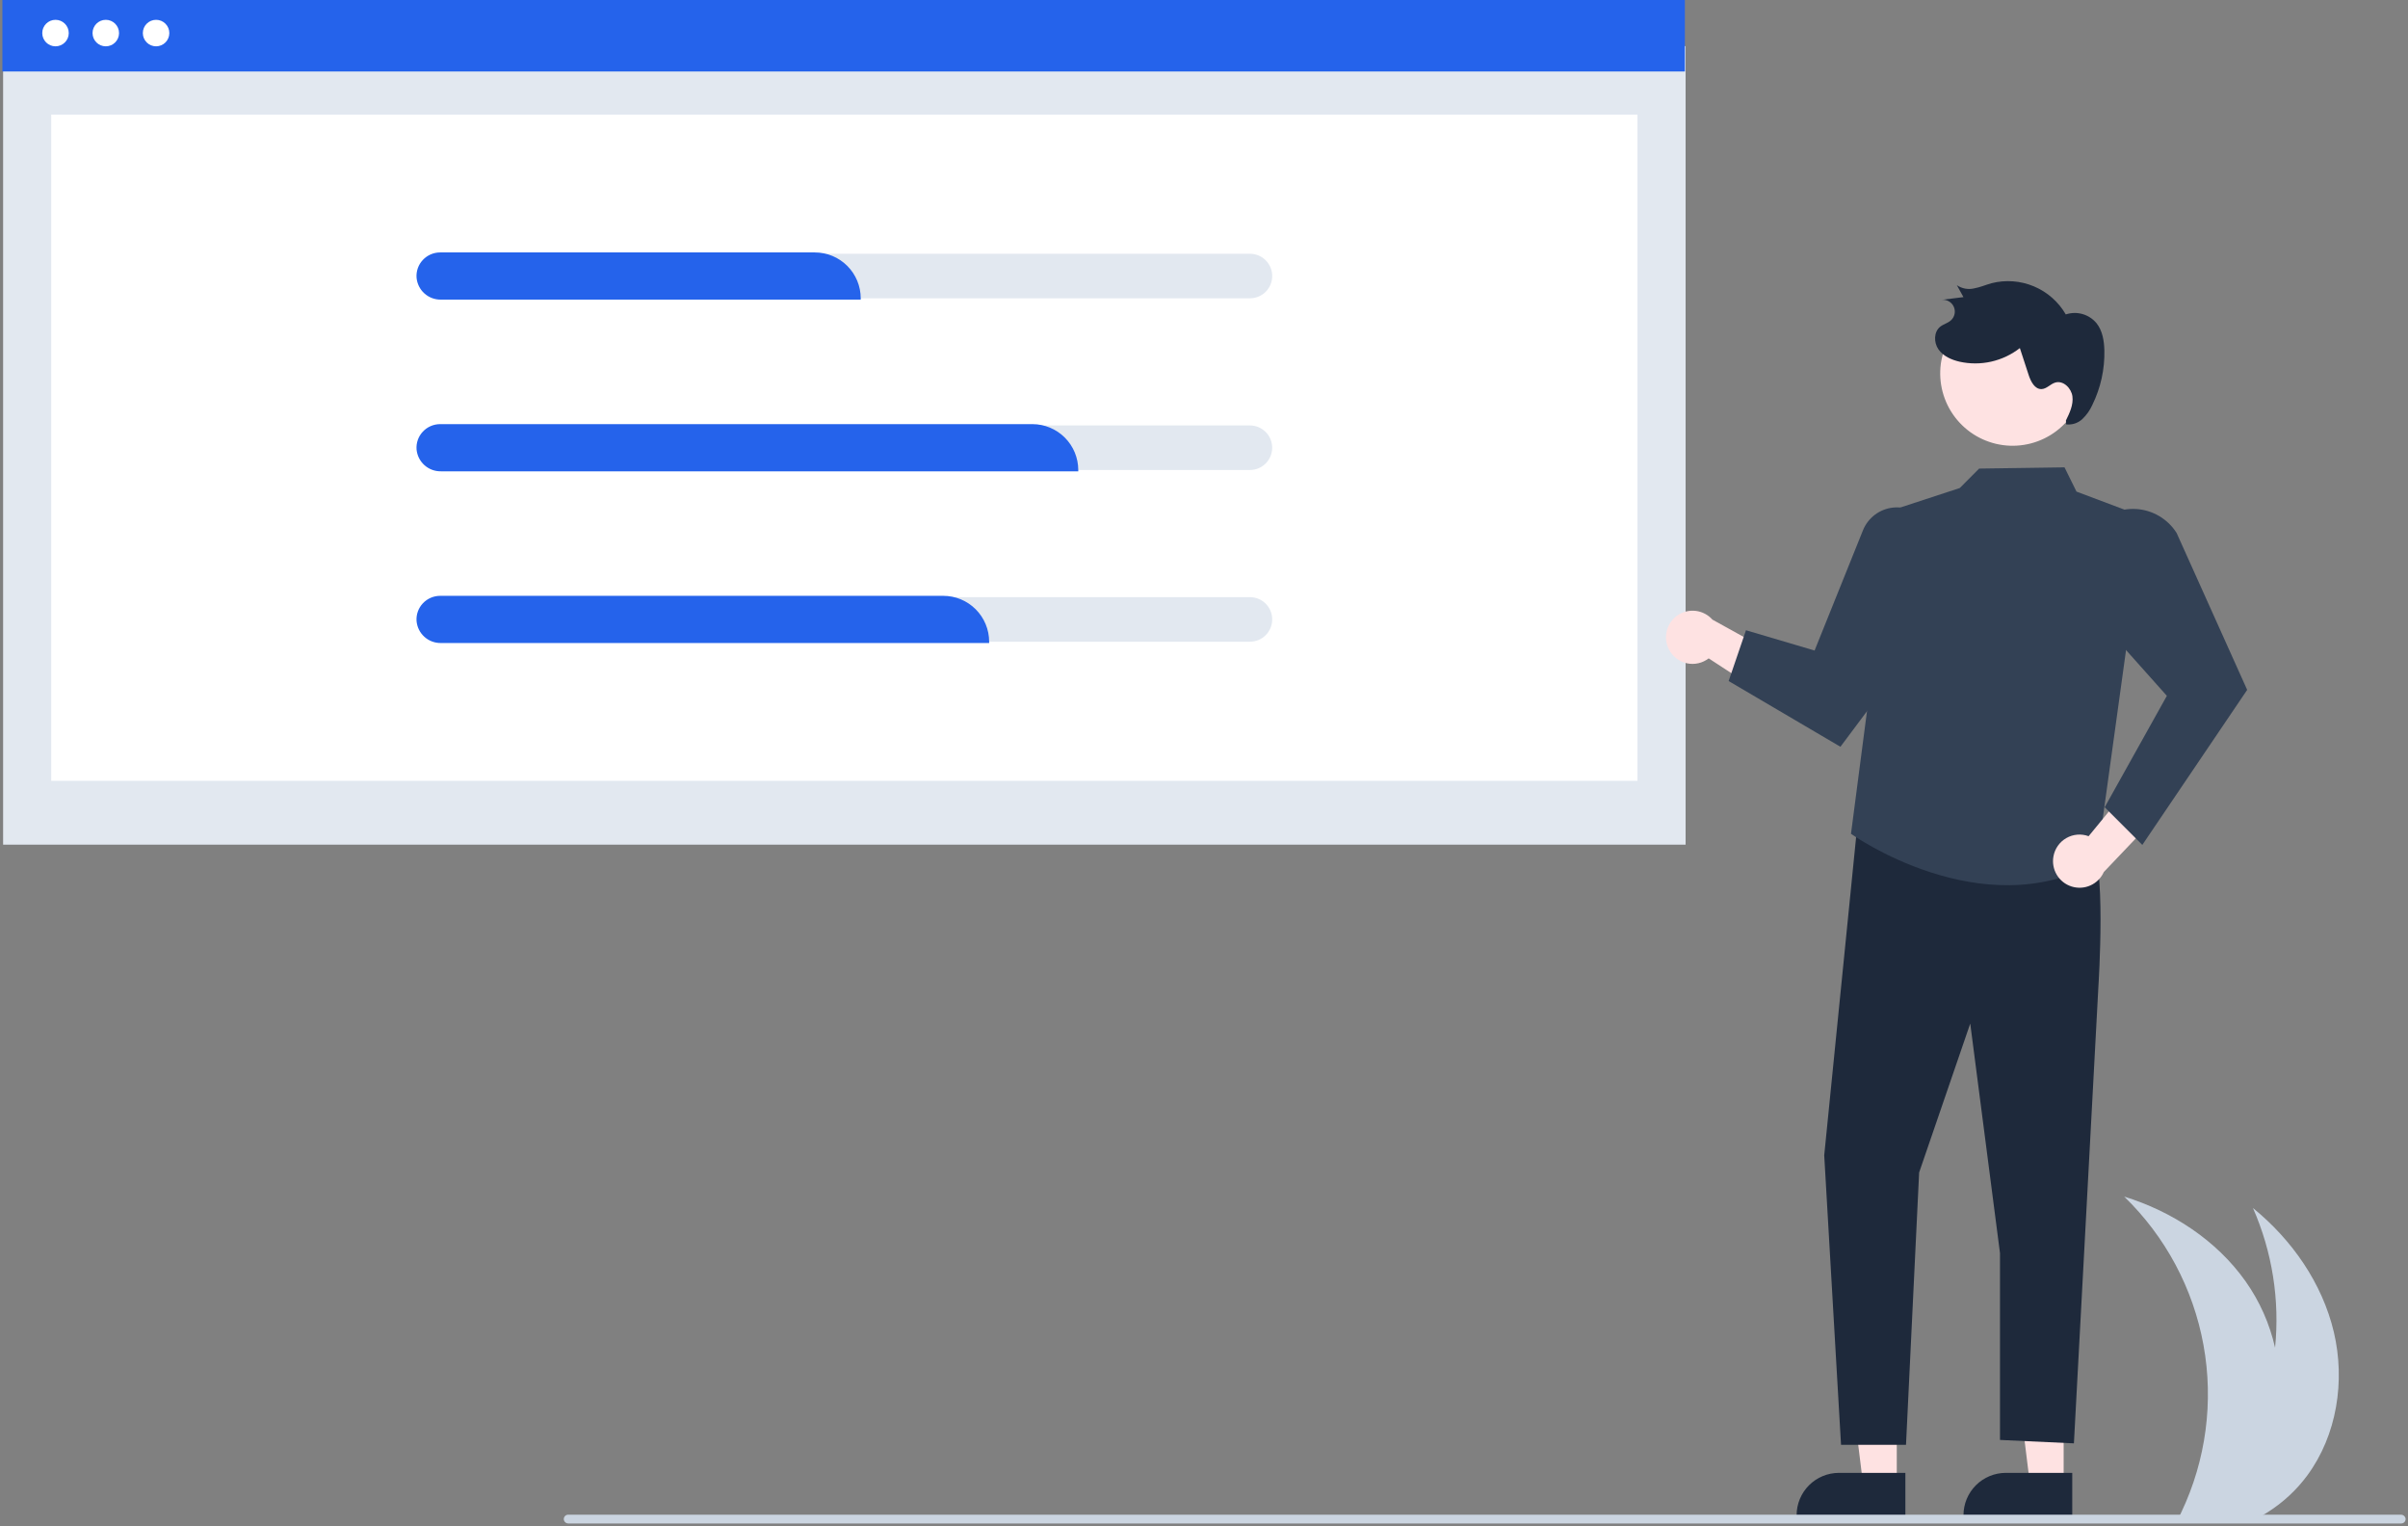 <svg width="202" height="128" viewBox="0 0 202 128" fill="none" xmlns="http://www.w3.org/2000/svg">
<rect x="0" y="0" width="202" height="128" fill="#808080" stroke="none"/>
<g clip-path="url(#clip0_1503_3946)">
<path d="M193.542 123.76C192.643 124.972 191.528 126.007 190.254 126.816C189.983 126.987 189.705 127.149 189.422 127.299H182.761C182.84 127.14 182.918 126.978 182.993 126.816C185.058 122.457 185.706 117.561 184.845 112.816C183.984 108.071 181.657 103.715 178.193 100.36C182.219 101.604 185.94 104.028 188.374 107.466C189.557 109.141 190.398 111.032 190.849 113.031C191.252 109.032 190.612 104.997 188.994 101.318C192.262 103.977 194.808 107.619 195.778 111.717C196.748 115.819 196.044 120.37 193.542 123.76Z" fill="#CBD5E1"/>
<path d="M141.4 3.869H0.261V70.842H141.4V3.869Z" fill="#E2E8F0"/>
<path d="M137.364 9.612H4.297V65.49H137.364V9.612Z" fill="white"/>
<path d="M141.34 0H0.2V5.996H141.34V0Z" fill="#2563EB"/>
<path d="M4.656 3.885C5.27 3.885 5.768 3.387 5.768 2.773C5.768 2.16 5.27 1.662 4.656 1.662C4.042 1.662 3.545 2.16 3.545 2.773C3.545 3.387 4.042 3.885 4.656 3.885Z" fill="white"/>
<path d="M8.874 3.885C9.488 3.885 9.986 3.387 9.986 2.773C9.986 2.16 9.488 1.662 8.874 1.662C8.261 1.662 7.763 2.16 7.763 2.773C7.763 3.387 8.261 3.885 8.874 3.885Z" fill="white"/>
<path d="M13.093 3.885C13.707 3.885 14.204 3.387 14.204 2.773C14.204 2.16 13.707 1.662 13.093 1.662C12.479 1.662 11.982 2.16 11.982 2.773C11.982 3.387 12.479 3.885 13.093 3.885Z" fill="white"/>
<path d="M104.853 21.282H36.917C36.422 21.282 35.946 21.479 35.596 21.829C35.245 22.18 35.048 22.655 35.048 23.151C35.048 23.646 35.245 24.122 35.596 24.472C35.946 24.823 36.422 25.019 36.917 25.019H104.853C105.349 25.019 105.824 24.823 106.175 24.472C106.525 24.122 106.722 23.646 106.722 23.151C106.722 22.655 106.525 22.18 106.175 21.829C105.824 21.479 105.349 21.282 104.853 21.282Z" fill="#E2E8F0"/>
<path d="M104.853 35.682H36.917C36.422 35.682 35.946 35.879 35.596 36.23C35.245 36.58 35.048 37.056 35.048 37.551C35.048 38.047 35.245 38.522 35.596 38.873C35.946 39.223 36.422 39.42 36.917 39.42H104.853C105.348 39.419 105.823 39.222 106.173 38.872C106.523 38.522 106.72 38.047 106.72 37.551C106.72 37.056 106.523 36.581 106.173 36.231C105.823 35.88 105.348 35.683 104.853 35.682Z" fill="#E2E8F0"/>
<path d="M104.853 50.083H36.917C36.422 50.083 35.946 50.28 35.596 50.63C35.245 50.981 35.048 51.456 35.048 51.952C35.048 52.447 35.245 52.923 35.596 53.273C35.946 53.624 36.422 53.821 36.917 53.821H104.853C105.349 53.821 105.824 53.624 106.175 53.273C106.525 52.923 106.722 52.447 106.722 51.952C106.722 51.456 106.525 50.981 106.175 50.63C105.824 50.28 105.349 50.083 104.853 50.083Z" fill="#E2E8F0"/>
<path d="M72.204 25.129H36.983C36.472 25.137 35.978 24.95 35.6 24.608C35.221 24.266 34.987 23.793 34.943 23.284C34.924 23.014 34.961 22.742 35.052 22.486C35.143 22.23 35.287 21.997 35.473 21.799C35.658 21.602 35.882 21.444 36.13 21.336C36.379 21.228 36.647 21.172 36.917 21.172H68.357C69.377 21.173 70.355 21.579 71.076 22.3C71.797 23.021 72.203 23.999 72.204 25.019V25.129Z" fill="#2563EB"/>
<path d="M90.453 39.53H36.983C36.472 39.537 35.978 39.351 35.6 39.009C35.221 38.666 34.987 38.193 34.943 37.685C34.924 37.414 34.961 37.142 35.052 36.887C35.143 36.631 35.287 36.397 35.473 36.2C35.658 36.002 35.882 35.845 36.13 35.737C36.379 35.629 36.647 35.573 36.917 35.572H86.605C87.625 35.574 88.603 35.979 89.324 36.701C90.046 37.422 90.451 38.4 90.453 39.42V39.53Z" fill="#2563EB"/>
<path d="M82.977 53.931H36.983C36.472 53.938 35.978 53.752 35.6 53.41C35.221 53.067 34.987 52.594 34.943 52.086C34.924 51.815 34.961 51.543 35.052 51.288C35.143 51.032 35.287 50.798 35.473 50.6C35.658 50.403 35.882 50.245 36.13 50.138C36.379 50.03 36.647 49.974 36.917 49.973H79.13C80.15 49.974 81.128 50.38 81.849 51.102C82.57 51.823 82.976 52.801 82.977 53.821V53.931Z" fill="#2563EB"/>
<path d="M140.016 54.493C140.167 54.78 140.378 55.031 140.636 55.227C140.893 55.424 141.191 55.562 141.507 55.631C141.824 55.7 142.151 55.699 142.467 55.627C142.784 55.556 143.08 55.416 143.336 55.218L149.932 59.521L149.912 55.429L143.652 51.97C143.29 51.562 142.791 51.3 142.249 51.235C141.708 51.17 141.161 51.306 140.713 51.617C140.265 51.928 139.947 52.393 139.818 52.923C139.69 53.453 139.76 54.012 140.016 54.493L140.016 54.493Z" fill="#FEE2E2"/>
<path d="M173.113 124.455H170.284L168.937 113.541L173.114 113.541L173.113 124.455Z" fill="#FEE2E2"/>
<path d="M173.835 127.197L164.711 127.197V127.082C164.711 126.14 165.085 125.237 165.751 124.571C166.417 123.905 167.321 123.531 168.262 123.531H168.263L173.835 123.531L173.835 127.197Z" fill="#1E293B"/>
<path d="M159.114 124.455H156.285L154.939 113.541L159.115 113.541L159.114 124.455Z" fill="#FEE2E2"/>
<path d="M159.836 127.197L150.713 127.197V127.082C150.713 126.14 151.087 125.237 151.753 124.571C152.419 123.905 153.322 123.531 154.264 123.531H154.264L159.836 123.531L159.836 127.197Z" fill="#1E293B"/>
<path d="M155.849 68.762L153.029 96.897L154.439 121.181H159.889L160.991 98.338L165.278 85.847L167.773 105.096V120.769L173.974 121.056L176.032 82.681C176.032 82.681 176.731 71.948 175.336 70.633C173.941 69.318 155.849 68.762 155.849 68.762Z" fill="#1E293B"/>
<path d="M179.888 43.375L174.19 41.23L173.187 39.197L166.023 39.301L164.4 40.931L158.821 42.759L155.274 69.933C155.274 69.933 166.192 77.736 175.884 72.345L179.888 43.375Z" fill="#334155"/>
<path d="M145.011 57.12L154.388 62.632L162.201 52.181V45.626C162.201 45.02 162.022 44.428 161.686 43.924C161.376 43.458 160.945 43.086 160.439 42.847C159.933 42.609 159.371 42.513 158.815 42.57C158.258 42.627 157.728 42.835 157.281 43.171C156.834 43.508 156.487 43.96 156.278 44.479L152.22 54.561L146.465 52.86L145.011 57.12Z" fill="#334155"/>
<path d="M172.259 71.821C172.316 71.502 172.442 71.2 172.629 70.935C172.815 70.67 173.058 70.45 173.339 70.289C173.62 70.128 173.933 70.03 174.256 70.003C174.579 69.976 174.903 70.02 175.207 70.133L180.205 64.047L181.416 67.956L176.484 73.136C176.262 73.634 175.864 74.033 175.367 74.258C174.87 74.483 174.308 74.517 173.787 74.355C173.267 74.193 172.823 73.846 172.542 73.379C172.26 72.912 172.159 72.358 172.259 71.821L172.259 71.821Z" fill="#FEE2E2"/>
<path d="M179.713 70.863L176.555 67.705L181.771 58.359L174.206 49.88L174.643 46.459C174.743 45.671 175.059 44.927 175.555 44.307C175.986 43.767 176.54 43.339 177.17 43.058C177.8 42.777 178.489 42.651 179.178 42.69C179.868 42.729 180.537 42.933 181.132 43.285C181.726 43.636 182.227 44.124 182.594 44.709L188.509 57.861L188.479 57.904L179.713 70.863Z" fill="#334155"/>
<path d="M174.851 32.136C174.632 33.732 173.789 35.175 172.507 36.149C171.225 37.123 169.609 37.548 168.014 37.331C166.418 37.114 164.974 36.272 163.999 34.991C163.024 33.71 162.598 32.094 162.813 30.498L162.825 30.412C163.077 28.838 163.937 27.426 165.22 26.48C166.504 25.535 168.107 25.132 169.685 25.358C171.263 25.584 172.689 26.422 173.655 27.69C174.621 28.958 175.05 30.555 174.849 32.136L174.851 32.136Z" fill="#FEE2E2"/>
<path d="M173.305 35.265C173.617 34.632 173.937 33.951 173.85 33.251C173.762 32.55 173.075 31.88 172.4 32.088C171.996 32.213 171.691 32.611 171.269 32.632C170.689 32.66 170.356 31.995 170.175 31.443L169.44 29.194C168.733 29.744 167.914 30.132 167.04 30.33C166.166 30.527 165.26 30.529 164.385 30.336C163.702 30.18 163.012 29.875 162.611 29.3C162.21 28.725 162.213 27.834 162.762 27.399C163.032 27.186 163.39 27.105 163.648 26.877C163.808 26.736 163.918 26.547 163.962 26.339C164.006 26.13 163.982 25.913 163.893 25.719C163.804 25.526 163.655 25.366 163.468 25.263C163.281 25.161 163.067 25.121 162.855 25.15L164.708 24.919L164.156 23.92C164.366 24.063 164.603 24.16 164.853 24.206C165.102 24.252 165.359 24.245 165.606 24.186C166.104 24.096 166.574 23.891 167.061 23.754C168.243 23.452 169.491 23.545 170.616 24.017C171.741 24.489 172.681 25.316 173.293 26.371C173.749 26.219 174.24 26.209 174.702 26.342C175.164 26.475 175.574 26.746 175.879 27.118C176.375 27.747 176.509 28.587 176.529 29.388C176.565 30.968 176.22 32.533 175.524 33.952C175.325 34.402 175.038 34.809 174.681 35.148C174.501 35.316 174.286 35.443 174.052 35.52C173.818 35.596 173.57 35.621 173.325 35.592" fill="#1E293B"/>
<path d="M201.43 127.776H47.678C47.595 127.778 47.513 127.752 47.446 127.702C47.378 127.653 47.329 127.582 47.306 127.502C47.292 127.447 47.29 127.39 47.301 127.334C47.312 127.279 47.336 127.226 47.371 127.182C47.405 127.137 47.449 127.1 47.5 127.075C47.551 127.05 47.607 127.037 47.663 127.037H201.4C201.488 127.034 201.575 127.061 201.646 127.114C201.717 127.166 201.768 127.241 201.791 127.326C201.803 127.38 201.803 127.436 201.79 127.49C201.778 127.544 201.753 127.594 201.718 127.638C201.684 127.681 201.64 127.716 201.59 127.74C201.54 127.763 201.486 127.776 201.43 127.776Z" fill="#CBD5E1"/>
</g>
<defs>
<clipPath id="clip0_1503_3946">
<rect width="201.599" height="127.776" fill="white" transform="translate(0.2)"/>
</clipPath>
</defs>
</svg>
